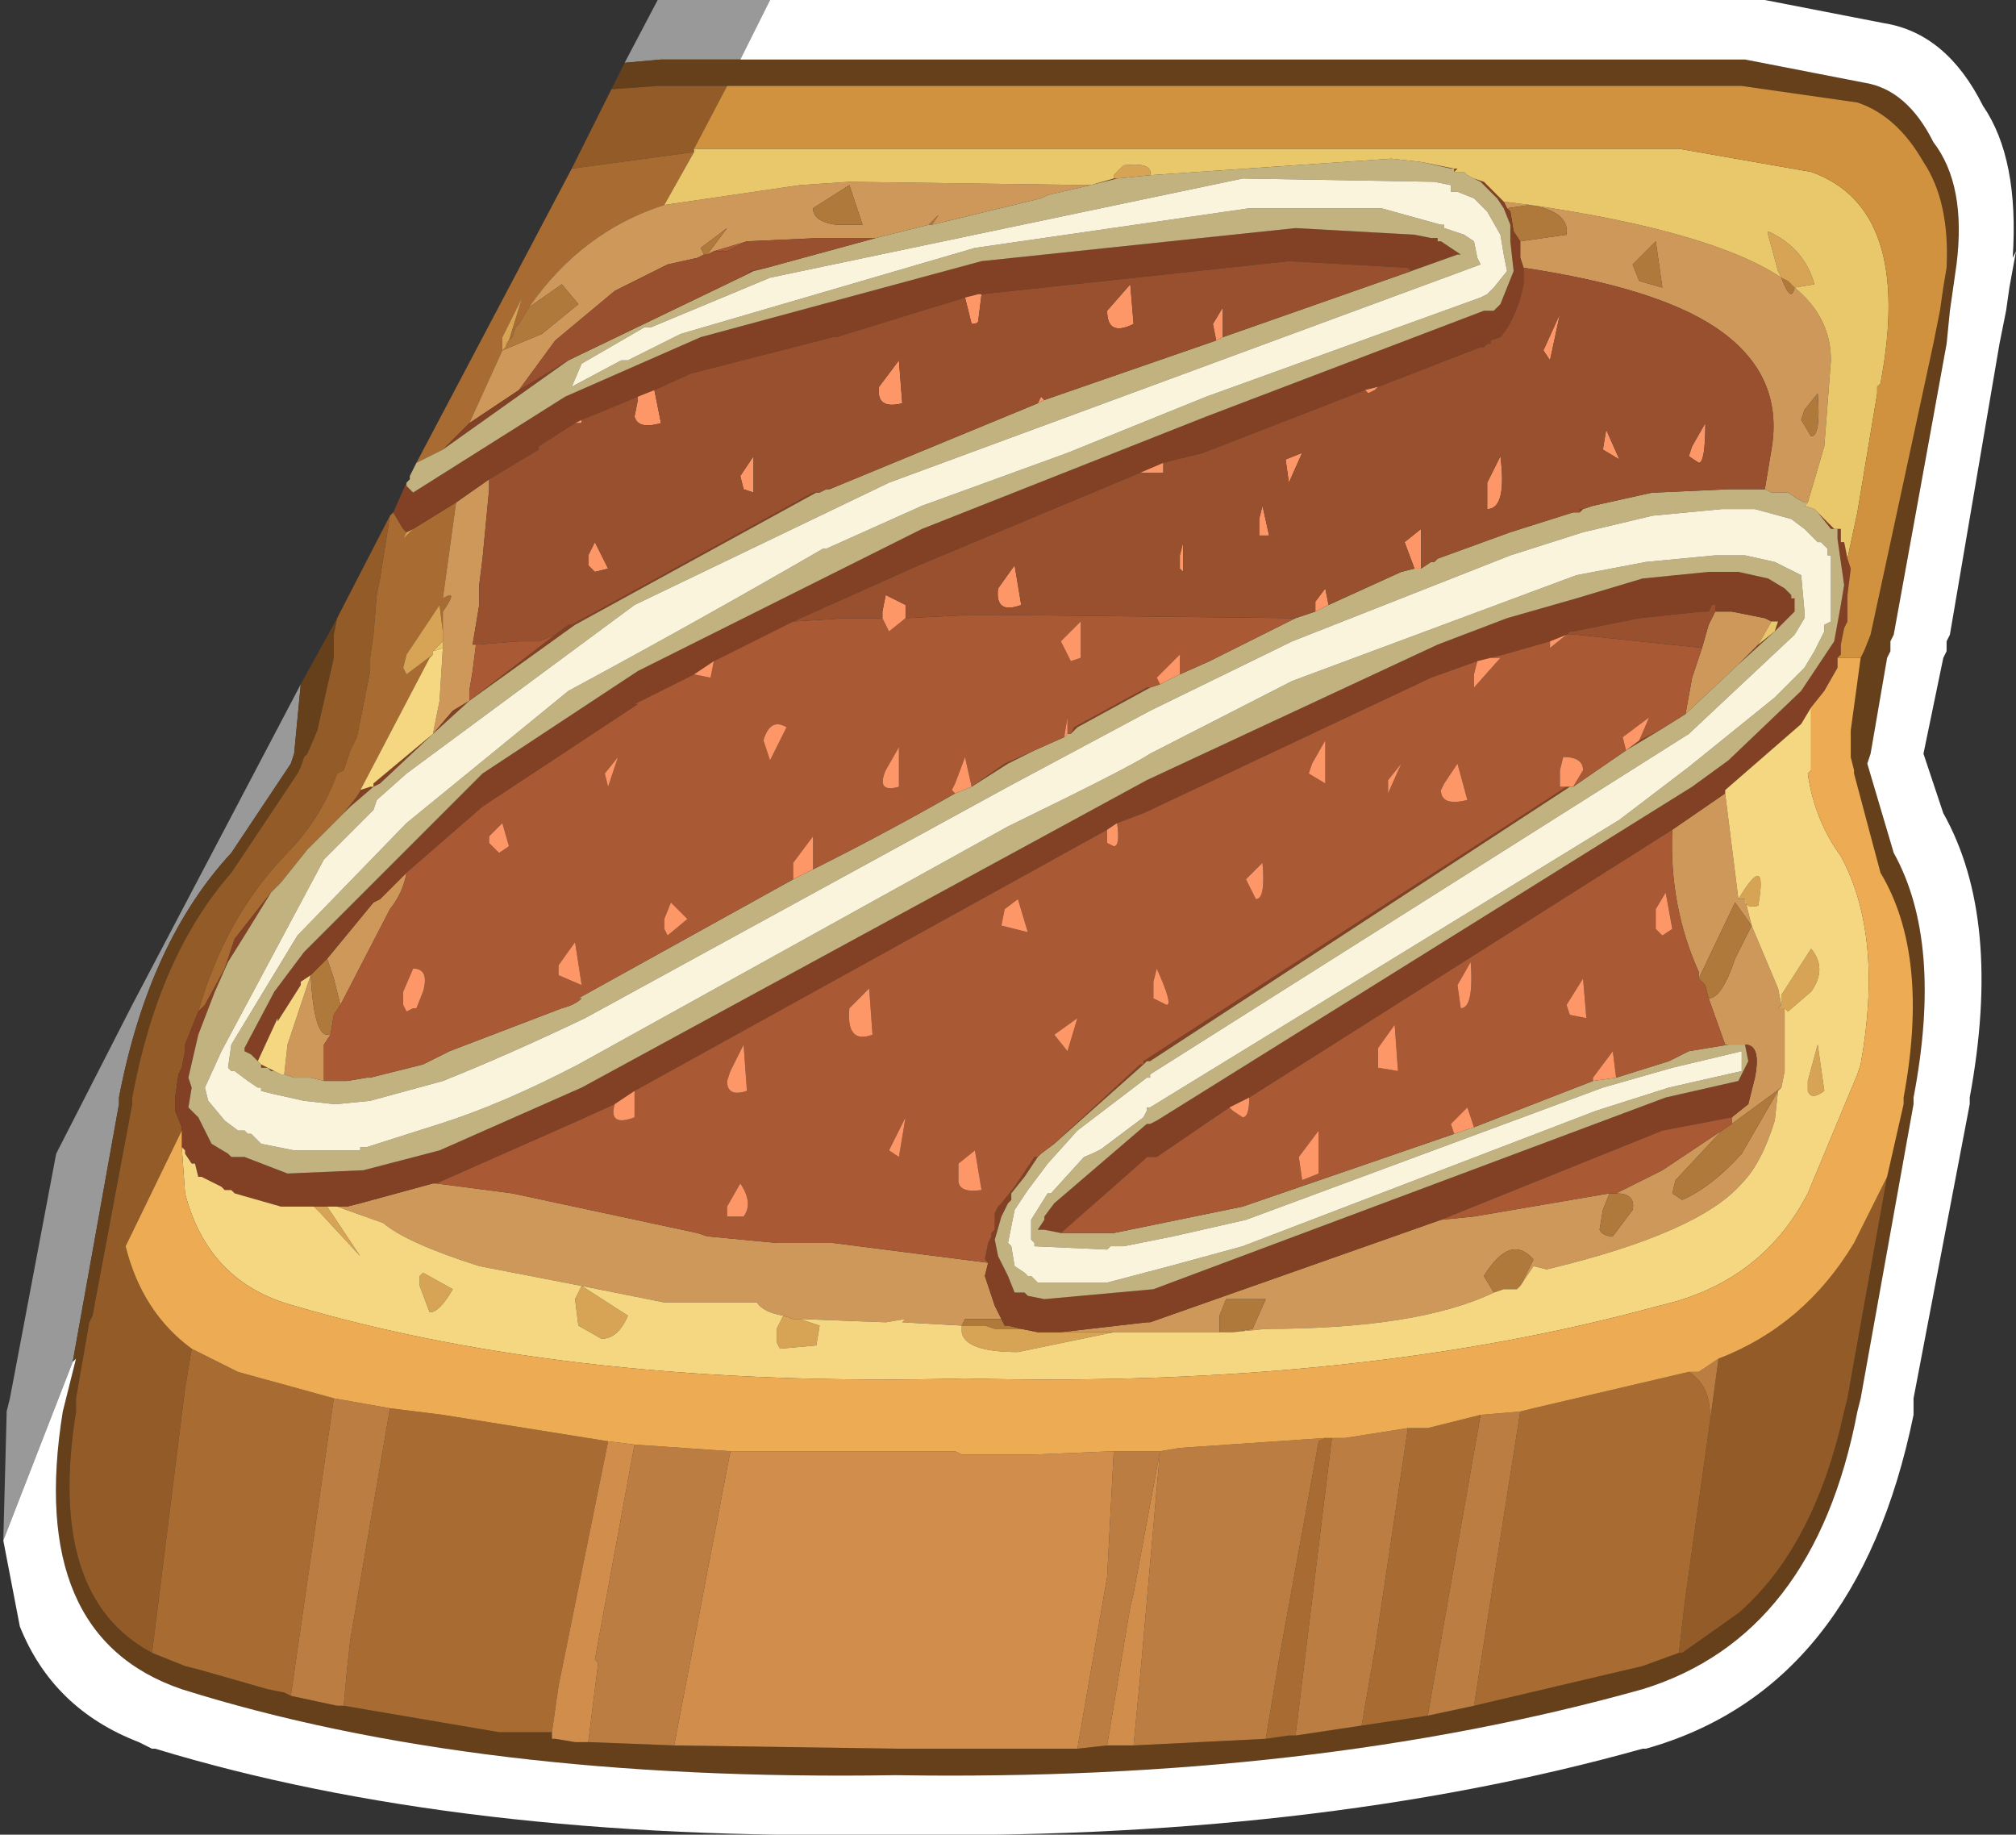 <?xml version="1.0" encoding="UTF-8" standalone="no"?>
<svg xmlns:ffdec="https://www.free-decompiler.com/flash" xmlns:xlink="http://www.w3.org/1999/xlink" ffdec:objectType="shape" height="27.75px" width="30.5px" xmlns="http://www.w3.org/2000/svg">
  <rect width="100%" height="100%" fill="#333333" stroke="none"/>
  <g transform="matrix(1.0, 0.0, 0.0, 1.0, 26.85, 114.0)">
    <path d="M-25.75 -93.4 L-26.8 -90.7 -26.75 -92.6 -26.75 -92.65 -26.7 -92.85 -26.0 -96.55 -24.85 -98.8 -22.3 -103.65 -22.4 -102.6 -22.45 -102.45 -23.35 -101.1 Q-24.6 -99.75 -25.05 -97.4 L-25.05 -97.3 -25.75 -93.4 M-15.2 -114.0 L-15.65 -113.1 -16.7 -113.1 -16.85 -113.1 -17.4 -113.05 -16.9 -114.0 -16.75 -114.0 -16.7 -114.0 -16.5 -114.0 -15.2 -114.0" fill="#999999" fill-rule="evenodd" stroke="none"/>
    <path d="M-15.65 -113.1 L-0.45 -113.1 1.35 -112.75 Q2.0 -112.65 2.4 -111.85 2.9 -111.2 2.75 -110.0 L2.7 -109.65 2.65 -109.3 2.6 -108.8 1.8 -104.4 1.75 -104.3 1.75 -104.15 1.7 -104.05 1.45 -102.6 1.4 -102.45 1.8 -101.1 Q2.55 -99.75 2.1 -97.4 L2.1 -97.3 1.3 -92.85 1.25 -92.65 Q0.6 -89.25 -2.0 -88.45 -7.0 -87.05 -13.3 -87.15 -19.65 -87.05 -24.1 -88.45 -26.45 -89.25 -25.9 -92.65 L-25.85 -92.85 -25.7 -93.45 -25.75 -93.4 -25.05 -97.3 -25.05 -97.4 Q-24.6 -99.75 -23.35 -101.1 L-22.45 -102.45 -22.4 -102.6 -22.3 -103.65 -21.75 -104.65 -21.8 -104.4 -21.8 -104.15 -21.8 -104.05 -22.05 -102.95 -22.2 -102.6 -22.25 -102.55 -22.3 -102.4 -22.35 -102.3 -23.35 -100.8 Q-24.45 -99.55 -24.85 -97.4 L-24.85 -97.3 -25.45 -94.1 -25.5 -94.0 -25.7 -92.85 -25.7 -92.65 Q-26.15 -89.85 -24.55 -89.0 L-24.05 -88.8 -23.85 -88.75 -22.8 -88.45 -22.55 -88.4 -22.45 -88.35 -21.75 -88.2 -21.65 -88.2 -19.3 -87.8 -18.5 -87.8 -18.5 -87.7 -18.45 -87.7 -18.15 -87.65 -17.95 -87.65 -16.65 -87.6 -13.25 -87.55 -10.55 -87.55 -10.1 -87.6 -9.7 -87.6 -7.7 -87.7 -7.35 -87.75 -7.25 -87.75 -6.25 -87.9 -5.25 -88.05 -4.55 -88.2 -2.0 -88.8 -1.45 -89.0 -1.4 -89.0 -0.55 -89.6 Q0.6 -90.6 1.05 -92.65 L1.1 -92.85 1.7 -96.2 1.95 -97.3 1.95 -97.4 Q2.35 -99.55 1.6 -100.8 L1.2 -102.3 1.2 -102.35 1.15 -102.55 1.15 -102.95 1.3 -104.05 1.35 -104.15 1.45 -104.4 2.4 -108.8 2.5 -109.3 2.55 -109.65 2.6 -109.95 Q2.65 -110.95 2.25 -111.55 1.85 -112.25 1.25 -112.45 L-0.5 -112.7 -15.85 -112.7 -16.75 -112.7 -16.9 -112.7 -17.6 -112.65 -17.4 -113.05 -16.85 -113.1 -16.7 -113.1 -15.65 -113.1" fill="#65401a" fill-rule="evenodd" stroke="none"/>
    <path d="M-17.6 -112.65 L-16.9 -112.7 -16.75 -112.7 -15.85 -112.7 -16.35 -111.75 -16.35 -111.7 -18.2 -111.45 -17.6 -112.65 M1.7 -96.2 L1.1 -92.85 1.05 -92.65 Q0.6 -90.6 -0.55 -89.6 L-1.4 -89.0 -1.45 -89.0 -1.35 -89.85 -1.0 -92.35 -0.85 -93.45 Q0.45 -93.95 1.2 -95.2 L1.7 -96.2 M-24.55 -89.0 Q-26.15 -89.85 -25.7 -92.65 L-25.7 -92.85 -25.5 -94.0 -25.45 -94.1 -24.85 -97.3 -24.85 -97.4 Q-24.45 -99.55 -23.35 -100.8 L-22.35 -102.3 -22.3 -102.4 -22.25 -102.55 -22.2 -102.6 -22.05 -102.95 -21.8 -104.05 -21.8 -104.15 -21.8 -104.4 -21.75 -104.65 -20.95 -106.2 -21.1 -105.25 -21.15 -105.0 -21.2 -104.4 -21.25 -104.05 -21.25 -103.85 -21.45 -102.85 -21.55 -102.65 -21.65 -102.35 -21.75 -102.3 Q-22.0 -101.6 -22.55 -101.05 -23.45 -100.1 -23.85 -98.7 L-24.05 -98.2 -24.05 -98.1 -24.1 -97.85 -24.15 -97.75 -24.2 -97.4 -24.2 -97.2 -24.1 -96.95 -24.1 -96.9 -24.95 -95.15 Q-24.7 -94.15 -23.95 -93.6 L-24.05 -93.0 -24.55 -89.0" fill="#935b27" fill-rule="evenodd" stroke="none"/>
    <path d="M-1.45 -89.0 L-2.0 -88.8 -4.55 -88.2 -3.85 -92.65 -3.65 -92.7 -1.3 -93.25 Q-0.9 -93.0 -1.0 -92.35 L-1.35 -89.85 -1.45 -89.0 M-5.25 -88.05 L-6.25 -87.9 -6.05 -89.05 -5.55 -92.4 -5.25 -92.4 -4.45 -92.6 -5.25 -88.05 M-7.25 -87.75 L-7.35 -87.75 -7.7 -87.7 -7.5 -88.9 -6.9 -92.2 -6.8 -92.25 -6.7 -92.25 -7.25 -87.75 M-18.5 -87.8 L-19.3 -87.8 -21.65 -88.2 -21.6 -88.75 -21.55 -89.2 -20.95 -92.7 -20.15 -92.6 -17.65 -92.2 -18.4 -88.5 -18.5 -87.8 M-22.45 -88.35 L-22.55 -88.4 -22.8 -88.45 -23.85 -88.75 -24.05 -88.8 -24.55 -89.0 -24.05 -93.0 -23.95 -93.6 -23.25 -93.25 -21.8 -92.85 -22.45 -88.35 M-16.35 -111.7 L-16.8 -110.9 Q-18.05 -110.5 -18.85 -109.35 L-19.0 -109.1 -19.05 -109.05 -19.1 -108.9 -19.15 -108.85 -18.95 -109.5 -19.25 -108.9 -19.25 -108.7 -19.75 -107.6 -20.15 -107.2 -20.55 -107.0 -18.2 -111.45 -16.35 -111.7 M-22.75 -100.5 L-23.3 -99.8 -23.45 -99.35 -23.75 -98.8 -23.85 -98.7 Q-23.45 -100.1 -22.55 -101.05 -22.0 -101.6 -21.75 -102.3 L-21.65 -102.35 -21.55 -102.65 -21.45 -102.85 -21.25 -103.85 -21.25 -104.05 -21.2 -104.4 -21.15 -105.0 -21.1 -105.25 -20.95 -106.2 -20.9 -106.25 -20.75 -106.0 -20.7 -105.95 -20.75 -105.85 -20.6 -106.0 -19.95 -106.4 -20.15 -104.95 Q-19.9 -105.1 -20.15 -104.75 L-20.15 -104.45 -20.2 -104.85 -20.7 -104.1 -20.75 -103.9 -20.7 -103.8 -20.3 -104.1 -20.35 -104.05 -21.45 -101.95 -21.65 -101.7 -22.2 -101.15 -22.6 -100.65 -22.75 -100.5" fill="#a86c32" fill-rule="evenodd" stroke="none"/>
    <path d="M0.3 -109.65 Q0.85 -109.2 0.85 -108.55 L0.75 -107.25 0.5 -106.4 0.45 -106.4 0.35 -106.45 0.2 -106.55 -0.05 -106.55 -0.15 -106.6 -0.05 -107.2 Q0.15 -108.35 -0.9 -109.05 -1.8 -109.65 -3.8 -109.95 L-3.85 -110.1 -3.85 -110.35 -3.15 -110.45 Q-3.1 -110.8 -3.7 -110.9 -0.95 -110.5 0.1 -109.8 0.25 -109.4 0.3 -109.65 M-16.8 -110.9 L-14.75 -111.2 -14.0 -111.25 -10.35 -111.2 -11.0 -111.05 -11.1 -111.0 -12.75 -110.6 -12.65 -110.75 -12.8 -110.6 -13.6 -110.4 -14.2 -110.4 -14.35 -110.4 -14.45 -110.4 -15.55 -110.35 -16.05 -110.2 -16.15 -110.15 -15.85 -110.55 -16.25 -110.25 -16.2 -110.15 -16.3 -110.1 -16.75 -110.0 -17.45 -109.65 -17.55 -109.6 -18.45 -108.85 -19.0 -108.1 -19.75 -107.6 -19.25 -108.7 -18.65 -108.95 -18.1 -109.4 -18.35 -109.7 -18.85 -109.35 Q-18.05 -110.5 -16.8 -110.9 M-4.1 -110.95 L-3.7 -110.9 -4.05 -110.85 -4.1 -110.95 M0.45 -107.8 L0.4 -107.65 0.55 -107.4 Q0.7 -107.4 0.65 -108.05 L0.45 -107.8 M-1.55 -101.45 L-0.75 -102.0 -0.55 -100.4 -0.45 -100.4 -0.35 -100.0 0.05 -99.05 0.1 -98.8 0.05 -98.75 0.15 -98.75 0.15 -97.8 0.1 -97.55 -0.65 -97.0 -0.65 -97.1 -0.4 -97.3 -0.3 -97.7 Q-0.2 -98.2 -0.45 -98.2 L-0.5 -98.2 -0.7 -98.2 -0.75 -98.2 -1.0 -98.9 Q-0.8 -98.9 -0.6 -99.5 L-0.35 -100.0 -0.6 -100.35 -1.15 -99.2 -1.15 -99.3 Q-1.6 -100.3 -1.55 -101.45 M-21.75 -95.75 L-21.6 -95.75 -21.4 -95.8 -20.3 -96.1 -20.25 -96.1 -19.1 -95.95 -16.3 -95.35 -16.15 -95.3 -15.1 -95.2 -14.25 -95.2 -11.9 -94.9 -11.95 -94.7 -11.8 -94.25 -11.7 -94.05 -11.95 -94.05 -12.25 -94.05 -12.3 -93.95 -13.2 -94.0 -13.15 -94.05 -13.45 -94.0 -14.75 -94.05 -14.85 -94.05 -15.0 -94.1 Q-15.3 -94.15 -15.4 -94.3 L-16.8 -94.3 -18.05 -94.55 -19.6 -94.85 Q-20.7 -95.2 -21.05 -95.5 L-21.75 -95.75 M-0.9 -104.75 L-0.65 -104.75 -0.15 -104.65 -0.05 -104.6 -0.25 -104.25 -0.55 -103.95 -1.35 -103.2 -1.25 -103.75 -1.1 -104.2 -1.0 -104.55 -0.9 -104.75 M0.05 -97.5 L0.0 -97.05 Q-0.2 -96.4 -0.5 -96.1 -1.15 -95.35 -3.45 -94.8 L-3.65 -94.85 -3.85 -94.55 -3.65 -94.95 Q-4.0 -95.35 -4.4 -94.7 L-4.25 -94.45 Q-5.4 -93.9 -7.7 -93.9 L-8.2 -93.85 -7.9 -93.9 -7.7 -94.35 -8.3 -94.35 -8.4 -94.1 -8.4 -93.85 -10.0 -93.85 -10.45 -93.85 -10.8 -93.85 -9.5 -94.0 -9.45 -94.0 -5.05 -95.55 -4.55 -95.6 -2.5 -95.95 -2.6 -95.7 -2.65 -95.4 Q-2.6 -95.3 -2.45 -95.3 L-2.15 -95.7 Q-2.1 -95.95 -2.4 -95.95 L-1.7 -96.3 -0.8 -96.9 -1.5 -96.15 -1.55 -95.95 -1.4 -95.85 Q-0.95 -96.05 -0.5 -96.55 L0.05 -97.5 M-19.95 -106.4 L-19.45 -106.75 -19.45 -106.6 -19.55 -105.55 -19.6 -105.15 -19.6 -104.85 -19.7 -104.25 -19.65 -104.25 -19.7 -103.85 -19.75 -103.55 -19.75 -103.4 -20.0 -103.25 -20.3 -102.9 -20.2 -103.4 -20.15 -104.2 -20.15 -104.3 -20.15 -104.45 -20.15 -104.75 Q-19.9 -105.1 -20.15 -104.95 L-19.95 -106.4 M-21.7 -98.8 L-21.8 -99.2 -21.9 -99.5 -21.2 -100.35 -21.1 -100.4 -20.7 -100.8 Q-20.75 -100.5 -20.95 -100.25 L-21.7 -98.8 M-22.15 -99.25 Q-22.1 -98.35 -21.9 -98.35 L-21.85 -98.35 -21.95 -98.2 -21.95 -97.65 -22.15 -97.7 -22.35 -97.7 -22.4 -97.7 -22.55 -97.75 -22.5 -98.2 -22.15 -99.25 M-14.55 -110.85 Q-14.55 -110.65 -14.2 -110.6 L-13.8 -110.6 -14.0 -111.2 -14.55 -110.85 M-19.15 -108.85 L-19.2 -108.75 -19.2 -108.8 -19.15 -108.85 M-2.15 -110.0 L-2.05 -109.75 -1.7 -109.65 -1.8 -110.35 -2.15 -110.0" fill="#cf985b" fill-rule="evenodd" stroke="none"/>
    <path d="M0.1 -109.8 L0.2 -109.75 0.3 -109.65 Q0.25 -109.4 0.1 -109.8 M0.45 -107.8 L0.65 -108.05 Q0.7 -107.4 0.55 -107.4 L0.4 -107.65 0.45 -107.8 M0.1 -97.55 L0.05 -97.5 -0.5 -96.55 Q-0.95 -96.05 -1.4 -95.85 L-1.55 -95.95 -1.5 -96.15 -0.8 -96.9 -0.65 -97.0 0.1 -97.55 M-3.85 -94.55 L-3.9 -94.5 -4.1 -94.5 -4.25 -94.45 -4.4 -94.7 Q-4.0 -95.35 -3.65 -94.95 L-3.85 -94.55 M-8.2 -93.85 L-8.4 -93.85 -8.4 -94.1 -8.3 -94.35 -7.7 -94.35 -7.9 -93.9 -8.2 -93.85 M-0.35 -100.0 L-0.6 -99.5 Q-0.8 -98.9 -1.0 -98.9 L-1.05 -99.1 -1.15 -99.2 -0.6 -100.35 -0.35 -100.0 M-21.9 -99.5 L-21.8 -99.2 -21.7 -98.8 -21.8 -98.65 -21.85 -98.35 -21.9 -98.35 Q-22.1 -98.35 -22.15 -99.25 L-21.9 -99.5 M-12.8 -110.6 L-12.65 -110.75 -12.75 -110.6 -12.8 -110.6 M-14.55 -110.85 L-14.0 -111.2 -13.8 -110.6 -14.2 -110.6 Q-14.55 -110.65 -14.55 -110.85 M-16.2 -110.15 L-16.25 -110.25 -15.85 -110.55 -16.15 -110.15 -16.2 -110.15 M-19.15 -108.85 L-19.1 -108.9 -19.05 -109.05 -19.0 -109.1 -18.85 -109.35 -18.35 -109.7 -18.1 -109.4 -18.65 -108.95 -19.25 -108.7 -19.2 -108.75 -19.15 -108.85 M-3.85 -110.35 L-3.95 -110.5 -4.0 -110.8 -4.05 -110.85 -3.7 -110.9 Q-3.1 -110.8 -3.15 -110.45 L-3.85 -110.35 M-2.15 -110.0 L-1.8 -110.35 -1.7 -109.65 -2.05 -109.75 -2.15 -110.0 M-2.4 -95.95 Q-2.1 -95.95 -2.15 -95.7 L-2.45 -95.3 Q-2.6 -95.3 -2.65 -95.4 L-2.6 -95.7 -2.5 -95.95 -2.4 -95.95 M-11.4 -93.9 L-11.5 -93.9 -11.6 -93.9 -11.8 -93.9 -11.95 -93.95 -12.2 -93.95 -12.3 -93.95 -12.25 -94.05 -11.95 -94.05 -11.7 -94.05 -11.65 -93.95 -11.6 -93.95 -11.4 -93.9" fill="#af793c" fill-rule="evenodd" stroke="none"/>
    <path d="M0.1 -109.8 L0.05 -109.9 -0.1 -110.45 -0.1 -110.5 Q0.45 -110.25 0.6 -109.7 L0.3 -109.65 0.2 -109.75 0.1 -109.8 M-10.0 -111.3 L-10.0 -111.35 -9.85 -111.5 Q-9.4 -111.55 -9.45 -111.35 L-9.95 -111.3 -10.0 -111.3 M-22.1 -95.75 L-21.9 -95.75 -21.4 -95.0 -22.0 -95.65 -22.1 -95.75 M0.1 -98.8 L0.1 -98.95 0.55 -99.65 Q0.8 -99.35 0.55 -99.0 L0.2 -98.7 0.15 -98.75 0.05 -98.75 0.1 -98.8 M-10.0 -93.85 L-11.45 -93.55 Q-12.25 -93.55 -12.3 -93.85 L-12.3 -93.95 -12.2 -93.95 -11.95 -93.95 -11.8 -93.9 -11.6 -93.9 -11.5 -93.9 -11.4 -93.9 -11.15 -93.85 -10.8 -93.85 -10.45 -93.85 -10.0 -93.85 M-14.75 -94.05 L-14.45 -93.95 -14.5 -93.65 -15.05 -93.6 -15.1 -93.7 -15.1 -93.9 -15.0 -94.1 -14.85 -94.05 -14.75 -94.05 M-18.05 -94.55 L-17.35 -94.1 Q-17.5 -93.75 -17.75 -93.75 L-18.1 -93.95 -18.15 -94.35 -18.05 -94.55 M0.5 -97.65 L0.65 -98.2 0.75 -97.5 Q0.55 -97.35 0.5 -97.5 L0.5 -97.65 M-20.7 -105.95 L-20.6 -106.0 -20.75 -105.85 -20.7 -105.95 M-20.3 -104.1 L-20.7 -103.8 -20.75 -103.9 -20.7 -104.1 -20.2 -104.85 -20.15 -104.45 -20.15 -104.3 -20.3 -104.15 -20.3 -104.1 M-19.15 -108.85 L-19.2 -108.8 -19.2 -108.75 -19.25 -108.7 -19.25 -108.9 -18.95 -109.5 -19.15 -108.85 M-0.45 -100.4 L-0.55 -100.4 Q-0.1 -101.15 -0.25 -100.3 -0.45 -100.25 -0.45 -100.4 M-20.5 -94.7 L-20.45 -94.75 -20.0 -94.5 Q-20.2 -94.15 -20.35 -94.15 L-20.5 -94.55 -20.5 -94.7" fill="#d6a454" fill-rule="evenodd" stroke="none"/>
    <path d="M0.65 -106.25 L0.9 -106.0 0.85 -106.0 0.65 -106.25 M0.95 -106.0 L1.0 -106.0 1.0 -105.8 1.05 -105.8 1.1 -105.55 1.15 -105.4 1.1 -105.0 1.1 -104.95 1.1 -104.6 1.05 -104.5 1.0 -104.25 1.0 -104.1 0.95 -104.05 0.95 -103.9 0.75 -103.55 0.55 -103.3 0.4 -103.05 -0.75 -102.05 -0.75 -102.0 -1.55 -101.45 -7.95 -97.4 -8.25 -97.25 -9.35 -96.5 -9.4 -96.5 -9.5 -96.5 -9.55 -96.45 -10.8 -95.35 -11.05 -95.4 -11.15 -95.4 -11.05 -95.55 -11.05 -95.6 -10.9 -95.8 -9.5 -97.0 -9.45 -97.0 -9.35 -97.05 -1.25 -102.1 -0.7 -102.5 0.4 -103.55 0.7 -104.0 0.9 -104.3 1.0 -104.85 1.05 -105.15 1.0 -105.5 0.95 -105.85 0.95 -106.0 M-10.35 -111.2 L-10.0 -111.3 -9.95 -111.3 -10.35 -111.2 M-5.35 -111.55 L-4.85 -111.45 -4.8 -111.45 -4.85 -111.4 -4.85 -111.45 -4.9 -111.45 -5.35 -111.55 M-4.55 -111.3 L-4.4 -111.25 -4.15 -111.0 -4.1 -110.95 -4.05 -110.85 -4.0 -110.8 -3.95 -110.5 -3.85 -110.35 -3.85 -110.1 -3.8 -109.95 -3.8 -109.7 Q-3.9 -109.2 -4.15 -108.9 L-4.3 -108.85 -4.3 -108.8 -4.35 -108.8 -4.4 -108.75 -4.45 -108.75 -6.0 -108.15 -6.2 -108.1 -8.65 -107.15 -9.25 -107.0 -9.6 -106.85 -12.95 -105.45 -14.85 -104.6 -16.05 -104.0 -16.35 -103.8 -17.25 -103.35 -17.2 -103.35 -19.55 -101.8 -20.7 -100.8 -21.1 -100.4 -21.2 -100.35 -21.9 -99.5 -22.15 -99.25 -22.3 -99.15 -22.3 -99.1 -22.65 -98.55 -22.65 -98.6 -22.95 -97.95 -23.05 -98.05 -23.15 -98.1 -23.15 -98.15 -22.7 -99.0 -22.25 -99.6 -19.55 -102.3 -17.2 -103.85 -12.9 -106.0 -8.6 -107.7 -4.4 -109.3 -4.25 -109.3 -4.15 -109.4 -3.95 -109.9 -4.0 -110.35 -4.0 -110.6 -4.1 -110.85 -4.2 -111.0 -4.45 -111.25 -4.55 -111.3 M-22.75 -100.5 L-23.15 -99.85 -23.4 -99.45 -23.6 -99.0 -23.85 -98.35 -24.0 -97.7 -23.95 -97.55 -24.0 -97.25 -23.95 -97.2 -23.85 -97.1 -23.65 -96.7 -23.4 -96.55 -23.35 -96.5 -23.15 -96.5 -22.5 -96.25 -21.35 -96.3 -20.2 -96.6 -18.05 -97.55 -9.5 -102.2 -5.1 -104.25 -4.05 -104.65 -3.0 -104.95 -2.0 -105.25 -1.0 -105.35 -0.55 -105.35 -0.1 -105.25 0.15 -105.1 0.25 -105.0 0.25 -104.95 0.3 -104.95 0.3 -104.75 0.0 -104.45 0.05 -104.6 -0.05 -104.6 -0.15 -104.65 -0.65 -104.75 -0.9 -104.75 -0.9 -104.85 -0.95 -104.85 -1.0 -104.75 -1.1 -104.75 -2.05 -104.65 -3.05 -104.45 -3.1 -104.45 -3.15 -104.4 -3.4 -104.3 -4.1 -104.1 -4.3 -104.05 -4.5 -104.0 -5.2 -103.75 -9.55 -101.7 -9.95 -101.55 -10.1 -101.45 -17.25 -97.5 -17.55 -97.3 -18.1 -97.05 -20.25 -96.1 -20.3 -96.1 -21.4 -95.8 -21.6 -95.75 -21.75 -95.75 -21.9 -95.75 -22.1 -95.75 -22.6 -95.75 -23.3 -95.95 -23.35 -96.0 -23.45 -96.0 -23.5 -96.05 -23.8 -96.2 -23.85 -96.2 -23.9 -96.4 -23.95 -96.4 -24.05 -96.55 -24.05 -96.6 -24.1 -96.65 -24.1 -96.85 -24.1 -96.9 -24.1 -96.95 -24.2 -97.2 -24.2 -97.4 -24.15 -97.75 -24.1 -97.85 -24.05 -98.1 -24.05 -98.2 -23.85 -98.7 -23.75 -98.8 -23.45 -99.35 -23.3 -99.8 -22.75 -100.5 M0.0 -104.45 L-0.55 -103.95 -0.25 -104.25 0.0 -104.45 M-1.75 -102.95 L-2.25 -102.65 -2.05 -102.8 -1.75 -102.95 M-3.1 -102.1 L-9.45 -97.95 -9.5 -97.95 -9.55 -97.9 -10.9 -96.7 -9.6 -97.9 -9.55 -97.9 -9.55 -97.95 -3.15 -102.1 -3.1 -102.1 M-11.15 -96.5 L-11.35 -96.2 -11.55 -95.95 -11.55 -95.85 -11.6 -95.8 -11.7 -95.6 -11.8 -95.25 -11.75 -95.0 -11.6 -94.7 -11.5 -94.45 -11.35 -94.45 -11.3 -94.4 -11.05 -94.35 -9.4 -94.5 -1.65 -97.4 -0.55 -97.65 -0.5 -97.75 -0.4 -97.95 -0.45 -98.2 Q-0.2 -98.2 -0.3 -97.7 L-0.4 -97.3 -0.65 -97.1 -1.7 -96.9 -5.05 -95.55 -9.45 -94.0 -9.5 -94.0 -10.8 -93.85 -11.15 -93.85 -11.4 -93.9 -11.6 -93.95 -11.65 -93.95 -11.7 -94.05 -11.8 -94.25 -11.95 -94.7 -11.9 -94.9 -11.95 -94.95 -11.9 -95.2 -11.85 -95.3 -11.85 -95.35 -11.8 -95.4 -11.8 -95.65 -11.75 -95.75 -11.7 -95.8 -11.5 -96.05 -11.2 -96.5 -11.15 -96.5 M-20.7 -106.7 L-20.7 -106.65 -20.6 -106.55 -18.3 -108.0 -16.25 -108.9 -12.0 -110.05 -7.25 -110.55 -5.45 -110.45 -5.2 -110.4 -5.1 -110.4 -5.1 -110.35 -5.05 -110.35 -4.75 -110.15 -4.8 -110.15 -5.5 -109.9 -5.55 -109.95 -7.35 -110.05 -12.0 -109.55 -12.05 -109.55 -12.25 -109.5 -14.2 -108.9 -14.25 -108.9 -16.4 -108.35 -16.95 -108.1 -17.2 -108.0 -18.05 -107.65 -18.15 -107.6 -18.7 -107.25 -18.7 -107.2 -19.45 -106.75 -19.95 -106.4 -20.6 -106.0 -20.7 -105.95 -20.75 -106.0 -20.9 -106.25 -20.7 -106.7 M-14.5 -106.55 L-18.15 -104.55 -19.75 -103.4 -20.3 -102.9 -21.1 -102.15 -21.2 -102.1 -21.55 -101.8 -21.65 -101.7 -22.1 -101.25 -22.2 -101.15 -21.65 -101.7 -21.45 -101.95 -21.4 -102.05 -21.25 -102.1 -21.2 -102.1 -21.2 -102.15 -20.3 -102.9 -20.0 -103.25 -19.75 -103.4 -18.45 -104.4 -18.25 -104.55 -18.2 -104.55 -14.55 -106.55 -14.5 -106.55 M-22.9 -97.9 L-22.8 -97.85 -22.7 -97.8 -22.75 -97.8 -22.8 -97.85 -22.9 -97.85 -22.9 -97.9 M-15.25 -109.95 L-15.45 -109.9 -15.55 -109.85 -15.5 -109.9 -15.25 -109.95 M-18.25 -108.55 L-20.15 -107.2 -19.75 -107.6 -19.0 -108.1 -18.25 -108.55 M-11.2 -102.65 L-11.6 -102.45 -12.15 -102.1 -11.65 -102.45 -11.2 -102.65 M-10.65 -102.9 L-10.6 -103.0 -9.5 -103.6 -9.45 -103.6 -10.55 -103.0 -10.65 -102.9 M-2.95 -106.25 L-2.95 -106.3 -2.9 -106.3 -2.95 -106.25" fill="#824124" fill-rule="evenodd" stroke="none"/>
    <path d="M0.5 -106.4 L0.45 -106.35 0.6 -106.3 0.65 -106.25 0.85 -106.0 0.9 -106.0 0.95 -106.0 0.95 -105.85 1.0 -105.5 1.05 -105.15 1.0 -104.85 0.9 -104.3 0.7 -104.0 0.4 -103.55 -0.7 -102.5 -1.25 -102.1 -9.35 -97.05 -9.45 -97.0 -9.5 -97.0 -10.9 -95.8 -11.05 -95.6 -11.05 -95.55 -11.15 -95.4 -11.05 -95.4 -10.8 -95.35 -10.0 -95.35 -8.05 -95.75 -4.85 -96.85 -4.55 -96.95 -2.75 -97.65 -2.4 -97.7 -1.6 -97.95 -1.3 -98.1 -0.7 -98.2 -0.5 -98.2 -0.45 -98.2 -0.4 -97.95 -0.5 -97.75 -0.55 -97.65 -1.65 -97.4 -9.4 -94.5 -11.05 -94.35 -11.3 -94.4 -11.35 -94.45 -11.5 -94.45 -11.6 -94.7 -11.75 -95.0 -11.8 -95.25 -11.7 -95.6 -11.6 -95.8 -11.55 -95.85 -11.55 -95.95 -11.35 -96.2 -11.15 -96.5 -11.1 -96.55 -10.9 -96.7 -9.55 -97.9 -9.5 -97.95 -9.45 -97.95 -3.1 -102.1 -3.05 -102.1 -2.25 -102.65 -1.75 -102.95 -1.35 -103.2 -0.55 -103.95 0.0 -104.45 0.3 -104.75 0.3 -104.95 0.25 -104.95 0.25 -105.0 0.15 -105.1 -0.1 -105.25 -0.55 -105.35 -1.0 -105.35 -2.0 -105.25 -3.0 -104.95 -4.05 -104.65 -5.1 -104.25 -9.5 -102.2 -18.05 -97.55 -20.2 -96.6 -21.35 -96.3 -22.5 -96.25 -23.15 -96.5 -23.35 -96.5 -23.4 -96.55 -23.65 -96.7 -23.85 -97.1 -23.95 -97.2 -24.0 -97.25 -23.95 -97.55 -24.0 -97.7 -23.85 -98.35 -23.6 -99.0 -23.4 -99.45 -23.15 -99.85 -22.75 -100.5 -22.6 -100.65 -22.2 -101.15 -22.1 -101.25 -21.65 -101.7 -21.55 -101.8 -21.2 -102.1 -21.1 -102.15 -20.3 -102.9 -19.75 -103.4 -18.15 -104.55 -14.5 -106.55 -14.45 -106.55 -14.35 -106.6 -14.3 -106.6 -11.15 -107.9 -11.05 -107.95 -8.45 -108.85 -8.35 -108.9 -5.5 -109.9 -4.8 -110.15 -4.75 -110.15 -5.05 -110.35 -5.1 -110.35 -5.1 -110.4 -5.2 -110.4 -5.45 -110.45 -7.25 -110.55 -12.0 -110.05 -16.25 -108.9 -18.3 -108.0 -20.6 -106.55 -20.7 -106.65 -20.7 -106.7 -20.65 -106.75 -20.65 -106.8 -20.55 -107.0 -20.15 -107.2 -18.25 -108.55 -15.55 -109.85 -15.45 -109.9 -15.25 -109.95 -13.6 -110.4 -12.8 -110.6 -12.75 -110.6 -11.1 -111.0 -11.0 -111.05 -10.35 -111.2 -9.95 -111.3 -9.45 -111.35 -5.8 -111.6 -5.35 -111.55 -4.9 -111.45 -4.85 -111.45 -4.85 -111.4 -4.7 -111.4 -4.65 -111.35 -4.55 -111.3 -4.45 -111.25 -4.2 -111.0 -4.1 -110.85 -4.0 -110.6 -4.0 -110.35 -3.95 -109.9 -4.15 -109.4 -4.25 -109.3 -4.4 -109.3 -8.6 -107.7 -12.9 -106.0 -17.2 -103.85 -19.55 -102.3 -22.25 -99.6 -22.7 -99.0 -23.15 -98.15 -23.15 -98.1 -23.05 -98.05 -22.95 -97.95 -22.9 -97.9 -22.9 -97.85 -22.8 -97.85 -22.75 -97.8 -22.7 -97.8 -22.6 -97.75 -22.55 -97.75 -22.4 -97.7 -22.35 -97.7 -22.15 -97.7 -21.95 -97.65 -21.6 -97.65 -21.3 -97.7 -21.25 -97.7 -20.65 -97.85 -20.45 -97.9 -20.15 -98.05 -20.05 -98.1 -18.35 -98.75 Q-18.15 -98.8 -18.05 -98.9 L-18.1 -98.9 -14.85 -100.7 -14.55 -100.85 Q-13.45 -101.4 -12.4 -102.0 L-12.15 -102.1 -11.6 -102.45 -11.2 -102.65 -10.75 -102.85 -10.7 -102.9 -10.65 -102.9 -10.55 -103.0 -9.45 -103.6 -9.3 -103.65 -9.1 -103.75 -9.0 -103.8 -8.55 -104.0 -7.35 -104.6 -7.25 -104.65 -6.95 -104.75 -6.75 -104.85 -5.65 -105.35 -5.45 -105.4 -5.35 -105.4 -5.2 -105.5 -5.15 -105.5 -5.1 -105.55 -4.0 -105.95 -3.05 -106.25 -2.95 -106.25 -2.9 -106.3 -2.75 -106.35 -1.85 -106.55 -1.8 -106.55 -0.7 -106.6 -0.15 -106.6 -0.05 -106.55 0.2 -106.55 0.35 -106.45 0.45 -106.4 0.5 -106.4 M-18.05 -108.5 L-18.2 -108.15 -17.45 -108.55 -17.35 -108.55 -16.55 -108.95 -12.1 -110.25 -7.95 -110.85 -5.95 -110.85 -5.05 -110.6 -5.0 -110.6 -5.0 -110.55 -4.7 -110.45 -4.55 -110.35 -4.5 -110.1 -4.45 -110.0 -13.4 -106.7 -17.25 -104.85 -20.7 -102.3 -21.15 -101.9 -21.2 -101.75 -21.95 -101.0 -23.5 -98.1 -23.75 -97.55 -23.7 -97.35 -23.45 -97.05 -23.25 -96.9 -23.15 -96.9 -23.1 -96.85 -23.05 -96.85 -22.9 -96.7 -22.4 -96.6 -21.4 -96.6 -21.4 -96.65 -21.3 -96.65 -20.2 -97.0 Q-19.25 -97.3 -18.1 -97.9 L-11.6 -101.5 Q-9.75 -102.4 -9.45 -102.6 L-7.3 -103.7 -3.0 -105.3 -1.95 -105.5 -0.9 -105.6 -0.45 -105.6 0.0 -105.5 0.2 -105.4 0.4 -105.3 0.45 -104.75 0.45 -104.65 0.3 -104.4 -1.3 -102.9 -9.45 -97.75 -9.45 -97.7 -9.5 -97.7 -10.55 -96.9 -11.0 -96.4 -11.3 -96.0 -11.5 -95.7 -11.6 -95.2 -11.55 -95.15 -11.5 -94.85 -11.35 -94.75 -11.3 -94.7 -11.25 -94.7 -11.15 -94.6 -10.1 -94.6 -9.15 -94.85 -8.05 -95.15 -2.7 -97.2 -1.6 -97.55 -0.5 -97.8 -0.5 -97.9 -0.5 -98.1 -1.55 -97.85 -2.6 -97.55 -8.0 -95.55 -9.1 -95.3 -9.85 -95.15 -10.05 -95.15 -10.1 -95.1 -11.2 -95.15 -11.2 -95.2 -11.25 -95.25 -11.25 -95.55 -11.0 -95.95 -10.95 -95.95 -10.45 -96.5 Q-10.2 -96.6 -10.15 -96.65 L-9.55 -97.1 -9.5 -97.2 -9.5 -97.25 -9.45 -97.25 -2.35 -101.6 -1.3 -102.4 0.0 -103.45 0.45 -103.9 0.6 -104.15 0.75 -104.45 0.75 -104.55 0.85 -104.6 0.85 -105.6 0.8 -105.6 0.8 -105.7 0.7 -105.8 0.65 -105.8 0.45 -106.0 0.25 -106.15 -0.3 -106.3 -0.8 -106.3 -1.85 -106.2 -2.9 -105.95 -4.0 -105.6 -7.3 -104.3 -9.45 -103.25 -11.6 -102.1 -18.0 -98.6 Q-19.15 -98.05 -20.15 -97.65 L-21.25 -97.35 -21.75 -97.3 -21.8 -97.3 -22.25 -97.35 -22.7 -97.45 -22.9 -97.5 -22.9 -97.55 -22.95 -97.55 -23.1 -97.65 -23.3 -97.8 -23.35 -97.8 -23.4 -97.85 -23.35 -98.2 -22.35 -99.85 -20.7 -101.55 -18.25 -103.55 Q-16.3 -104.6 -14.4 -105.7 L-14.35 -105.7 -12.9 -106.35 -10.7 -107.15 -8.6 -108.0 -4.45 -109.5 -4.35 -109.55 -4.25 -109.65 -4.05 -109.9 -4.1 -110.15 -4.15 -110.45 -4.35 -110.8 -4.55 -111.0 -4.8 -111.1 -4.9 -111.1 -4.9 -111.2 -5.15 -111.25 -8.05 -111.3 -15.2 -109.8 -17.0 -109.05 -17.1 -109.05 -18.05 -108.5" fill="#c2b280" fill-rule="evenodd" stroke="none"/>
    <path d="M0.3 -109.65 L0.6 -109.7 Q0.45 -110.25 -0.1 -110.5 L-0.1 -110.45 0.05 -109.9 0.1 -109.8 Q-0.95 -110.5 -3.7 -110.9 L-4.1 -110.95 -4.15 -111.0 -4.4 -111.25 -4.55 -111.3 -4.65 -111.35 -4.7 -111.4 -4.85 -111.4 -4.8 -111.45 -4.85 -111.45 -5.35 -111.55 -5.8 -111.6 -9.45 -111.35 Q-9.4 -111.55 -9.85 -111.5 L-10.0 -111.35 -10.0 -111.3 -10.35 -111.2 -14.0 -111.25 -14.75 -111.2 -16.8 -110.9 -16.35 -111.7 -16.35 -111.75 -16.25 -111.75 -1.45 -111.75 0.55 -111.4 Q2.1 -110.85 1.6 -108.2 L1.55 -108.15 1.55 -108.05 1.25 -106.25 1.1 -105.55 1.05 -105.8 1.0 -105.8 1.0 -106.0 0.95 -106.0 0.9 -106.0 0.65 -106.25 0.6 -106.3 0.45 -106.35 0.5 -106.4 0.75 -107.25 0.85 -108.55 Q0.85 -109.2 0.3 -109.65 M-0.05 -104.6 L0.05 -104.6 0.0 -104.45 -0.25 -104.25 -0.05 -104.6 M-20.3 -104.15 L-20.15 -104.3 -20.15 -104.2 -20.3 -104.15" fill="#e9c76b" fill-rule="evenodd" stroke="none"/>
    <path d="M-0.75 -102.0 L-0.75 -102.05 0.4 -103.05 0.55 -103.3 0.55 -102.85 0.55 -102.65 0.55 -102.35 0.5 -102.3 Q0.6 -101.6 1.0 -101.05 1.65 -99.85 1.3 -97.9 L1.25 -97.75 0.5 -95.95 Q-0.2 -94.6 -1.75 -94.25 -6.3 -93.0 -12.25 -93.15 -18.15 -93.0 -22.4 -94.25 -23.7 -94.6 -24.05 -95.95 L-24.1 -96.65 -24.05 -96.6 -24.05 -96.55 -23.95 -96.4 -23.9 -96.4 -23.85 -96.2 -23.8 -96.2 -23.5 -96.05 -23.45 -96.0 -23.35 -96.0 -23.3 -95.95 -22.6 -95.75 -22.1 -95.75 -22.0 -95.65 -21.4 -95.0 -21.9 -95.75 -21.75 -95.75 -21.05 -95.5 Q-20.7 -95.2 -19.6 -94.85 L-18.05 -94.55 -16.8 -94.3 -15.4 -94.3 Q-15.3 -94.15 -15.0 -94.1 L-15.1 -93.9 -15.1 -93.7 -15.05 -93.6 -14.5 -93.65 -14.45 -93.95 -14.75 -94.05 -13.45 -94.0 -13.15 -94.05 -13.2 -94.0 -12.3 -93.95 -12.3 -93.85 Q-12.25 -93.55 -11.45 -93.55 L-10.0 -93.85 -8.4 -93.85 -8.2 -93.85 -7.7 -93.9 Q-5.4 -93.9 -4.25 -94.45 L-4.1 -94.5 -3.9 -94.5 -3.85 -94.55 -3.65 -94.85 -3.45 -94.8 Q-1.15 -95.35 -0.5 -96.1 -0.2 -96.4 0.0 -97.05 L0.05 -97.5 0.1 -97.55 0.15 -97.8 0.15 -98.75 0.2 -98.7 0.55 -99.0 Q0.8 -99.35 0.55 -99.65 L0.1 -98.95 0.1 -98.8 0.05 -99.05 -0.35 -100.0 -0.45 -100.4 Q-0.45 -100.25 -0.25 -100.3 -0.1 -101.15 -0.55 -100.4 L-0.75 -102.0 M-18.05 -94.55 L-18.15 -94.35 -18.1 -93.95 -17.75 -93.75 Q-17.5 -93.75 -17.35 -94.1 L-18.05 -94.55 M0.5 -97.65 L0.5 -97.5 Q0.55 -97.35 0.75 -97.5 L0.65 -98.2 0.5 -97.65 M-21.45 -101.95 L-20.35 -104.05 -20.3 -104.1 -20.3 -104.15 -20.15 -104.2 -20.2 -103.4 -20.3 -102.9 -21.2 -102.15 -21.2 -102.1 -21.25 -102.1 -21.4 -102.05 -21.45 -101.95 M-22.95 -97.95 L-22.65 -98.6 -22.65 -98.55 -22.3 -99.1 -22.3 -99.15 -22.15 -99.25 -22.5 -98.2 -22.55 -97.75 -22.6 -97.75 -22.7 -97.8 -22.8 -97.85 -22.9 -97.9 -22.95 -97.95 M-20.5 -94.7 L-20.5 -94.55 -20.35 -94.15 Q-20.2 -94.15 -20.0 -94.5 L-20.45 -94.75 -20.5 -94.7" fill="#f5d781" fill-rule="evenodd" stroke="none"/>
    <path d="M-10.8 -95.35 L-9.55 -96.45 -9.5 -96.5 -9.4 -96.5 -9.35 -96.5 -8.25 -97.25 -8.2 -97.2 -8.05 -97.1 Q-7.95 -97.1 -7.95 -97.4 L-1.55 -101.45 Q-1.6 -100.3 -1.15 -99.3 L-1.15 -99.2 -1.05 -99.1 -1.0 -98.9 -0.75 -98.2 -0.7 -98.2 -1.3 -98.1 -1.6 -97.95 -2.4 -97.7 -2.45 -98.1 -2.75 -97.7 -2.75 -97.65 -4.55 -96.95 -4.65 -97.25 -4.9 -97.0 -4.85 -96.85 -8.05 -95.75 -10.0 -95.35 -10.8 -95.35 M-20.25 -96.1 L-18.1 -97.05 -17.55 -97.3 Q-17.65 -96.95 -17.25 -97.1 L-17.25 -97.5 -10.1 -101.45 -10.1 -101.25 -10.0 -101.2 Q-9.9 -101.2 -9.95 -101.55 L-9.55 -101.7 -5.2 -103.75 -4.5 -104.0 -4.55 -103.8 -4.55 -103.6 -4.15 -104.05 -4.3 -104.05 -4.1 -104.1 -3.4 -104.3 -3.4 -104.2 -3.15 -104.4 -3.0 -104.4 -1.1 -104.2 -1.25 -103.75 -1.35 -103.2 -1.75 -102.95 -2.05 -102.8 -1.9 -103.15 -2.3 -102.85 -2.25 -102.65 -3.05 -102.1 -2.9 -102.35 Q-2.9 -102.55 -3.2 -102.55 L-3.25 -102.35 -3.25 -102.1 -3.15 -102.1 -9.55 -97.95 -9.55 -97.9 -9.6 -97.9 -10.9 -96.7 -11.1 -96.55 -11.15 -96.5 -11.2 -96.5 -11.5 -96.05 -11.7 -95.8 -11.75 -95.75 -11.8 -95.65 -11.8 -95.4 -11.85 -95.35 -11.85 -95.3 -11.9 -95.2 -11.95 -94.95 -11.9 -94.9 -14.25 -95.2 -15.1 -95.2 -16.15 -95.3 -16.3 -95.35 -19.1 -95.95 -20.25 -96.1 M-21.7 -98.8 L-20.95 -100.25 Q-20.75 -100.5 -20.7 -100.8 L-19.55 -101.8 -17.2 -103.35 -17.25 -103.35 -16.35 -103.8 -16.1 -103.75 -16.05 -104.0 -14.85 -104.6 -14.05 -104.65 -14.0 -104.65 -13.5 -104.65 -13.4 -104.45 -13.15 -104.65 -12.15 -104.7 -11.8 -104.7 -7.3 -104.65 -7.25 -104.65 -7.35 -104.6 -8.55 -104.0 -9.0 -103.8 -9.0 -104.1 -9.35 -103.75 -9.3 -103.65 -9.45 -103.6 -9.5 -103.6 -10.6 -103.0 -10.65 -102.9 -10.7 -102.9 -10.7 -103.15 -10.75 -102.85 -11.2 -102.65 -11.65 -102.45 -12.15 -102.1 -12.25 -102.55 -12.4 -102.15 -12.45 -102.05 -12.4 -102.0 Q-13.45 -101.4 -14.55 -100.85 L-14.55 -101.35 -14.85 -100.95 -14.85 -100.7 -18.1 -98.9 -18.05 -98.9 Q-18.15 -98.8 -18.35 -98.75 L-20.05 -98.1 -20.15 -98.05 -20.45 -97.9 -20.65 -97.85 -21.25 -97.7 -21.3 -97.7 -21.6 -97.65 -21.95 -97.65 -21.95 -98.2 -21.85 -98.35 -21.8 -98.65 -21.7 -98.8 M-16.05 -110.2 L-15.55 -110.35 -15.85 -110.2 -16.05 -110.2 M-17.7 -102.3 L-17.65 -102.1 -17.5 -102.55 -17.7 -102.3 M-15.3 -102.8 L-15.2 -102.5 -14.95 -103.0 Q-15.2 -103.15 -15.3 -102.8 M-19.65 -104.25 L-19.0 -104.3 -18.7 -104.3 -18.45 -104.4 -19.75 -103.4 -19.75 -103.55 -19.7 -103.85 -19.65 -104.25 M-16.8 -100.1 L-16.8 -99.95 -16.75 -99.85 -16.45 -100.1 -16.7 -100.35 -16.8 -100.1 M-18.4 -99.4 L-18.4 -99.25 -18.05 -99.1 -18.15 -99.75 -18.4 -99.4 M-19.45 -101.35 L-19.45 -101.25 -19.3 -101.1 -19.15 -101.2 -19.25 -101.55 -19.45 -101.35 M-10.8 -104.3 L-10.65 -104.0 -10.5 -104.05 -10.5 -104.6 -10.8 -104.3 M-13.45 -102.35 Q-13.6 -102.0 -13.25 -102.1 L-13.25 -102.7 -13.45 -102.35 M-11.65 -100.25 L-11.7 -100.0 -11.3 -99.9 -11.45 -100.4 -11.65 -100.25 M-5.85 -102.2 L-5.85 -102.0 -5.65 -102.45 -5.85 -102.2 M-7.0 -102.45 L-7.05 -102.3 -6.8 -102.15 -6.8 -102.8 -7.0 -102.45 M-9.4 -99.15 L-9.4 -98.9 -9.2 -98.8 Q-9.1 -98.8 -9.35 -99.35 L-9.4 -99.15 M-8.0 -100.7 L-7.95 -100.6 -7.85 -100.4 Q-7.7 -100.4 -7.75 -100.95 L-8.0 -100.7 M-5.0 -102.15 L-5.05 -102.05 Q-5.05 -101.8 -4.65 -101.9 L-4.8 -102.45 -5.0 -102.15 M-1.8 -100.25 L-1.8 -99.95 -1.7 -99.85 -1.55 -99.95 -1.65 -100.5 -1.8 -100.25 M-4.8 -99.1 L-4.75 -98.75 Q-4.55 -98.75 -4.6 -99.45 L-4.8 -99.1 M-0.65 -97.1 L-0.65 -97.0 -0.8 -96.9 -1.7 -96.3 -2.4 -95.95 -2.5 -95.95 -4.55 -95.6 -5.05 -95.55 -1.7 -96.9 -0.65 -97.1 M-3.15 -98.8 L-3.1 -98.65 -2.85 -98.6 -2.9 -99.2 -3.15 -98.8 M-7.2 -96.5 L-7.15 -96.15 -6.9 -96.25 -6.9 -96.9 -7.2 -96.5 M-6.0 -98.15 L-6.0 -97.85 -5.7 -97.8 -5.75 -98.5 -6.0 -98.15 M-12.35 -96.4 L-12.35 -96.15 Q-12.35 -95.95 -12.0 -96.0 L-12.1 -96.6 -12.35 -96.4 M-10.9 -98.35 L-10.7 -98.1 -10.55 -98.6 -10.9 -98.35 M-14.0 -98.75 Q-14.05 -98.2 -13.65 -98.35 L-13.7 -99.05 -14.0 -98.75 M-13.4 -96.6 L-13.25 -96.5 -13.15 -97.1 -13.4 -96.6 M-15.8 -97.8 L-15.85 -97.65 Q-15.85 -97.4 -15.55 -97.5 L-15.6 -98.2 -15.8 -97.8 M-15.85 -95.75 L-15.85 -95.6 -15.6 -95.6 Q-15.45 -95.8 -15.65 -96.1 L-15.85 -95.75 M-20.75 -99.0 L-20.75 -98.8 -20.7 -98.7 -20.6 -98.75 -20.55 -98.75 -20.45 -99.0 Q-20.35 -99.35 -20.6 -99.35 L-20.75 -99.0" fill="#a95934" fill-rule="evenodd" stroke="none"/>
    <path d="M-8.25 -97.25 L-7.95 -97.4 Q-7.95 -97.1 -8.05 -97.1 L-8.2 -97.2 -8.25 -97.25 M-17.55 -97.3 L-17.25 -97.5 -17.25 -97.1 Q-17.65 -96.95 -17.55 -97.3 M-10.1 -101.45 L-9.95 -101.55 Q-9.9 -101.2 -10.0 -101.2 L-10.1 -101.25 -10.1 -101.45 M-4.5 -104.0 L-4.3 -104.05 -4.15 -104.05 -4.55 -103.6 -4.55 -103.8 -4.5 -104.0 M-3.4 -104.3 L-3.15 -104.4 -3.4 -104.2 -3.4 -104.3 M-3.05 -102.1 L-3.1 -102.1 -3.15 -102.1 -3.25 -102.1 -3.25 -102.35 -3.2 -102.55 Q-2.9 -102.55 -2.9 -102.35 L-3.05 -102.1 M-2.4 -97.7 L-2.75 -97.65 -2.75 -97.7 -2.45 -98.1 -2.4 -97.7 M-4.55 -96.95 L-4.85 -96.85 -4.9 -97.0 -4.65 -97.25 -4.55 -96.95 M-18.15 -107.6 L-18.05 -107.65 -18.05 -107.6 -18.15 -107.6 M-17.2 -108.0 L-16.95 -108.1 -16.85 -107.6 Q-17.2 -107.5 -17.25 -107.7 L-17.2 -107.95 -17.2 -108.0 M-12.25 -109.5 L-12.05 -109.55 -12.0 -109.55 -12.05 -109.15 Q-12.05 -109.1 -12.15 -109.1 L-12.25 -109.5 M-8.35 -108.9 L-8.45 -108.85 -8.5 -109.1 -8.35 -109.35 -8.35 -108.9 M-11.05 -107.95 L-11.15 -107.9 -11.1 -108.0 -11.05 -107.95 M-13.55 -108.15 L-13.25 -108.55 -13.2 -107.9 Q-13.6 -107.8 -13.55 -108.15 M-17.95 -105.6 L-17.85 -105.8 -17.65 -105.4 -17.85 -105.35 -17.95 -105.45 -17.95 -105.6 M-15.65 -106.8 L-15.45 -107.1 -15.45 -106.55 -15.6 -106.6 -15.65 -106.8 M-16.35 -103.8 L-16.05 -104.0 -16.1 -103.75 -16.35 -103.8 M-9.6 -106.85 L-9.25 -107.0 -9.25 -106.85 -9.6 -106.85 M-6.2 -108.1 L-6.0 -108.15 -6.05 -108.1 -6.15 -108.05 -6.2 -108.1 M-17.7 -102.3 L-17.5 -102.55 -17.65 -102.1 -17.7 -102.3 M-15.3 -102.8 Q-15.2 -103.15 -14.95 -103.0 L-15.2 -102.5 -15.3 -102.8 M-19.45 -101.35 L-19.25 -101.55 -19.15 -101.2 -19.3 -101.1 -19.45 -101.25 -19.45 -101.35 M-18.4 -99.4 L-18.15 -99.75 -18.05 -99.1 -18.4 -99.25 -18.4 -99.4 M-16.8 -100.1 L-16.7 -100.35 -16.45 -100.1 -16.75 -99.85 -16.8 -99.95 -16.8 -100.1 M-10.8 -104.3 L-10.5 -104.6 -10.5 -104.05 -10.65 -104.0 -10.8 -104.3 M-11.75 -105.1 L-11.5 -105.45 -11.4 -104.85 Q-11.8 -104.7 -11.75 -105.1 M-13.15 -104.65 L-13.4 -104.45 -13.5 -104.65 -13.5 -104.75 -13.45 -105.0 -13.15 -104.85 -13.15 -104.65 M-12.4 -102.0 L-12.45 -102.05 -12.4 -102.15 -12.25 -102.55 -12.15 -102.1 -12.4 -102.0 M-10.75 -102.85 L-10.7 -103.15 -10.7 -102.9 -10.75 -102.85 M-9.3 -103.65 L-9.35 -103.75 -9.0 -104.1 -9.0 -103.8 -9.1 -103.75 -9.3 -103.65 M-6.95 -104.75 L-6.95 -104.9 -6.8 -105.1 -6.75 -104.85 -6.95 -104.75 M-5.45 -105.4 L-5.6 -105.8 -5.35 -106.0 -5.35 -105.4 -5.45 -105.4 M-13.45 -102.35 L-13.25 -102.7 -13.25 -102.1 Q-13.6 -102.0 -13.45 -102.35 M-14.85 -100.7 L-14.85 -100.95 -14.55 -101.35 -14.55 -100.85 -14.85 -100.7 M-11.65 -100.25 L-11.45 -100.4 -11.3 -99.9 -11.7 -100.0 -11.65 -100.25 M-3.5 -108.7 L-3.25 -109.25 -3.4 -108.55 -3.5 -108.7 M-2.6 -107.2 L-2.55 -107.5 -2.35 -107.05 -2.6 -107.2 M-4.35 -106.7 L-4.15 -107.1 Q-4.05 -106.3 -4.35 -106.3 L-4.35 -106.7 M-1.25 -107.25 L-1.05 -107.6 Q-1.05 -107.0 -1.15 -107.0 L-1.3 -107.1 -1.25 -107.25 M-10.1 -109.3 L-9.75 -109.7 -9.7 -109.1 Q-10.1 -108.9 -10.1 -109.3 M-9.0 -105.6 L-8.95 -105.8 -8.95 -105.35 -9.0 -105.4 -9.0 -105.6 M-7.8 -106.15 L-7.75 -106.35 -7.65 -105.9 -7.8 -105.9 -7.8 -106.15 M-7.4 -107.05 L-7.15 -107.15 -7.35 -106.7 -7.4 -107.05 M-7.0 -102.45 L-6.8 -102.8 -6.8 -102.15 -7.05 -102.3 -7.0 -102.45 M-5.85 -102.2 L-5.65 -102.45 -5.85 -102.0 -5.85 -102.2 M-8.0 -100.7 L-7.75 -100.95 Q-7.7 -100.4 -7.85 -100.4 L-7.95 -100.6 -8.0 -100.7 M-9.4 -99.15 L-9.35 -99.35 Q-9.1 -98.8 -9.2 -98.8 L-9.4 -98.9 -9.4 -99.15 M-2.25 -102.65 L-2.3 -102.85 -1.9 -103.15 -2.05 -102.8 -2.25 -102.65 M-5.0 -102.15 L-4.8 -102.45 -4.65 -101.9 Q-5.05 -101.8 -5.05 -102.05 L-5.0 -102.15 M-4.8 -99.1 L-4.6 -99.45 Q-4.55 -98.75 -4.75 -98.75 L-4.8 -99.1 M-1.8 -100.25 L-1.65 -100.5 -1.55 -99.95 -1.7 -99.85 -1.8 -99.95 -1.8 -100.25 M-3.15 -98.8 L-2.9 -99.2 -2.85 -98.6 -3.1 -98.65 -3.15 -98.8 M-6.0 -98.15 L-5.75 -98.5 -5.7 -97.8 -6.0 -97.85 -6.0 -98.15 M-7.2 -96.5 L-6.9 -96.9 -6.9 -96.25 -7.15 -96.15 -7.2 -96.5 M-10.9 -98.35 L-10.55 -98.6 -10.7 -98.1 -10.9 -98.35 M-12.35 -96.4 L-12.1 -96.6 -12.0 -96.0 Q-12.35 -95.95 -12.35 -96.15 L-12.35 -96.4 M-13.4 -96.6 L-13.15 -97.1 -13.25 -96.5 -13.4 -96.6 M-14.0 -98.75 L-13.7 -99.05 -13.65 -98.35 Q-14.05 -98.2 -14.0 -98.75 M-15.8 -97.8 L-15.6 -98.2 -15.55 -97.5 Q-15.85 -97.4 -15.85 -97.65 L-15.8 -97.8 M-15.85 -95.75 L-15.65 -96.1 Q-15.45 -95.8 -15.6 -95.6 L-15.85 -95.6 -15.85 -95.75 M-20.75 -99.0 L-20.6 -99.35 Q-20.35 -99.35 -20.45 -99.0 L-20.55 -98.75 -20.6 -98.75 -20.7 -98.7 -20.75 -98.8 -20.75 -99.0" fill="#fe9767" fill-rule="evenodd" stroke="none"/>
    <path d="M-3.15 -104.4 L-3.1 -104.45 -3.05 -104.45 -2.05 -104.65 -1.1 -104.75 -1.0 -104.75 -0.95 -104.85 -0.9 -104.85 -0.9 -104.75 -1.0 -104.55 -1.1 -104.2 -3.0 -104.4 -3.15 -104.4 M-19.45 -106.75 L-18.7 -107.2 -18.7 -107.25 -18.15 -107.6 -18.05 -107.6 -18.05 -107.65 -17.2 -108.0 -17.2 -107.95 -17.25 -107.7 Q-17.2 -107.5 -16.85 -107.6 L-16.95 -108.1 -16.4 -108.35 -14.25 -108.9 -14.2 -108.9 -12.25 -109.5 -12.15 -109.1 Q-12.05 -109.1 -12.05 -109.15 L-12.0 -109.55 -7.35 -110.05 -5.55 -109.95 -5.5 -109.9 -8.35 -108.9 -8.35 -109.35 -8.5 -109.1 -8.45 -108.85 -11.05 -107.95 -11.1 -108.0 -11.15 -107.9 -14.3 -106.6 -14.35 -106.6 -14.45 -106.55 -14.5 -106.55 -14.55 -106.55 -18.2 -104.55 -18.25 -104.55 -18.45 -104.4 -18.7 -104.3 -19.0 -104.3 -19.65 -104.25 -19.7 -104.25 -19.6 -104.85 -19.6 -105.15 -19.55 -105.55 -19.45 -106.6 -19.45 -106.75 M-15.55 -110.35 L-14.45 -110.4 -14.35 -110.4 -14.2 -110.4 -13.6 -110.4 -15.25 -109.95 -15.5 -109.9 -15.55 -109.85 -18.25 -108.55 -19.0 -108.1 -18.45 -108.85 -17.55 -109.6 -17.45 -109.65 -16.75 -110.0 -16.3 -110.1 -16.2 -110.15 -16.15 -110.15 -16.05 -110.2 -15.85 -110.2 -15.55 -110.35 M-13.55 -108.15 Q-13.6 -107.8 -13.2 -107.9 L-13.25 -108.55 -13.55 -108.15 M-15.65 -106.8 L-15.6 -106.6 -15.45 -106.55 -15.45 -107.1 -15.65 -106.8 M-17.95 -105.6 L-17.95 -105.45 -17.85 -105.35 -17.65 -105.4 -17.85 -105.8 -17.95 -105.6 M-14.85 -104.6 L-12.95 -105.45 -9.6 -106.85 -9.25 -106.85 -9.25 -107.0 -8.65 -107.15 -6.2 -108.1 -6.15 -108.05 -6.05 -108.1 -6.0 -108.15 -4.45 -108.75 -4.4 -108.75 -4.35 -108.8 -4.3 -108.8 -4.3 -108.85 -4.15 -108.9 Q-3.9 -109.2 -3.8 -109.7 L-3.8 -109.95 Q-1.8 -109.65 -0.9 -109.05 0.15 -108.35 -0.05 -107.2 L-0.15 -106.6 -0.7 -106.6 -1.8 -106.55 -1.85 -106.55 -2.75 -106.35 -2.9 -106.3 -2.95 -106.3 -2.95 -106.25 -3.05 -106.25 -4.0 -105.95 -5.1 -105.55 -5.15 -105.5 -5.2 -105.5 -5.35 -105.4 -5.35 -106.0 -5.6 -105.8 -5.45 -105.4 -5.65 -105.35 -6.75 -104.85 -6.8 -105.1 -6.95 -104.9 -6.95 -104.75 -7.25 -104.65 -7.3 -104.65 -11.8 -104.7 -12.15 -104.7 -13.15 -104.65 -13.15 -104.85 -13.45 -105.0 -13.5 -104.75 -13.5 -104.65 -14.0 -104.65 -14.05 -104.65 -14.85 -104.6 M-11.75 -105.1 Q-11.8 -104.7 -11.4 -104.85 L-11.5 -105.45 -11.75 -105.1 M-3.5 -108.7 L-3.4 -108.55 -3.25 -109.25 -3.5 -108.7 M-4.35 -106.7 L-4.35 -106.3 Q-4.05 -106.3 -4.15 -107.1 L-4.35 -106.7 M-2.6 -107.2 L-2.35 -107.05 -2.55 -107.5 -2.6 -107.2 M-1.25 -107.25 L-1.3 -107.1 -1.15 -107.0 Q-1.05 -107.0 -1.05 -107.6 L-1.25 -107.25 M-7.4 -107.05 L-7.35 -106.7 -7.15 -107.15 -7.4 -107.05 M-7.8 -106.15 L-7.8 -105.9 -7.65 -105.9 -7.75 -106.35 -7.8 -106.15 M-9.0 -105.6 L-9.0 -105.4 -8.95 -105.35 -8.95 -105.8 -9.0 -105.6 M-10.1 -109.3 Q-10.1 -108.9 -9.7 -109.1 L-9.75 -109.7 -10.1 -109.3" fill="#98502f" fill-rule="evenodd" stroke="none"/>
    <path d="M-4.55 -88.2 L-5.25 -88.05 -4.45 -92.6 -3.85 -92.65 -4.55 -88.2 M-6.25 -87.9 L-7.25 -87.75 -6.7 -92.25 -6.5 -92.25 -5.55 -92.4 -6.05 -89.05 -6.25 -87.9 M-7.7 -87.7 L-9.7 -87.6 -9.6 -88.65 -9.3 -92.05 -9.7 -89.9 -9.75 -89.7 -10.1 -87.6 -10.55 -87.55 -10.1 -90.15 -10.0 -92.05 -9.3 -92.05 -9.0 -92.1 -6.8 -92.25 -6.9 -92.2 -7.5 -88.9 -7.7 -87.7 M-16.65 -87.6 L-17.95 -87.65 -17.8 -88.85 -17.85 -88.9 -17.25 -92.15 -15.8 -92.05 -16.65 -87.6 M-21.65 -88.2 L-21.75 -88.2 -22.45 -88.35 -21.8 -92.85 -20.95 -92.7 -21.55 -89.2 -21.6 -88.75 -21.65 -88.2 M-1.3 -93.25 L-1.15 -93.25 -0.85 -93.45 -1.0 -92.35 Q-0.9 -93.0 -1.3 -93.25" fill="#bb7d41" fill-rule="evenodd" stroke="none"/>
    <path d="M-9.7 -87.6 L-10.1 -87.6 -9.75 -89.7 -9.7 -89.9 -9.3 -92.05 -9.6 -88.65 -9.7 -87.6 M-10.55 -87.55 L-13.25 -87.55 -16.65 -87.6 -15.8 -92.05 -12.55 -92.05 -12.5 -92.05 -12.4 -92.05 -12.3 -92.0 -11.2 -92.0 -10.0 -92.05 -10.1 -90.15 -10.55 -87.55 M-17.95 -87.65 L-18.15 -87.65 -18.45 -87.7 -18.5 -87.7 -18.5 -87.8 -18.4 -88.5 -17.65 -92.2 -17.25 -92.15 -17.85 -88.9 -17.8 -88.85 -17.95 -87.65" fill="#d18d4b" fill-rule="evenodd" stroke="none"/>
    <path d="M-25.75 -93.4 L-25.7 -93.45 -25.85 -92.85 -25.9 -92.65 Q-26.45 -89.25 -24.1 -88.45 -19.65 -87.05 -13.3 -87.15 -7.0 -87.05 -2.0 -88.45 0.6 -89.25 1.25 -92.65 L1.3 -92.85 2.1 -97.3 2.1 -97.4 Q2.55 -99.75 1.8 -101.1 L1.4 -102.45 1.45 -102.6 1.7 -104.05 1.75 -104.15 1.75 -104.3 1.8 -104.4 2.6 -108.8 2.65 -109.3 2.7 -109.65 2.75 -110.0 Q2.9 -111.2 2.4 -111.85 2.0 -112.65 1.35 -112.75 L-0.45 -113.1 -15.65 -113.1 -15.2 -114.0 -0.25 -114.0 -0.15 -114.0 1.65 -113.65 Q2.6 -113.5 3.15 -112.4 3.7 -111.6 3.6 -110.1 L3.65 -110.2 3.55 -109.65 3.5 -109.3 3.4 -108.8 2.65 -104.4 2.6 -104.3 2.6 -104.15 2.55 -104.05 2.25 -102.6 2.55 -101.7 Q3.45 -100.1 2.95 -97.4 L2.95 -97.3 2.1 -92.85 2.1 -92.65 2.1 -92.6 Q1.25 -88.45 -1.95 -87.55 L-2.0 -87.55 Q-7.0 -86.15 -13.45 -86.25 -19.9 -86.15 -24.5 -87.55 L-24.55 -87.55 -24.65 -87.6 -24.75 -87.65 Q-26.05 -88.15 -26.55 -89.4 L-26.8 -90.7 -25.75 -93.4" fill="#ffffff" fill-rule="evenodd" stroke="none"/>
    <path d="M-15.85 -112.7 L-0.5 -112.7 1.25 -112.45 Q1.85 -112.25 2.25 -111.55 2.65 -110.95 2.6 -109.95 L2.55 -109.65 2.5 -109.3 2.4 -108.8 1.45 -104.4 1.35 -104.15 1.3 -104.05 0.95 -104.05 1.0 -104.1 1.0 -104.25 1.05 -104.5 1.1 -104.6 1.1 -104.95 1.1 -105.0 1.15 -105.4 1.1 -105.55 1.25 -106.25 1.55 -108.05 1.55 -108.15 1.6 -108.2 Q2.1 -110.85 0.55 -111.4 L-1.45 -111.75 -16.25 -111.75 -16.35 -111.75 -15.85 -112.7" fill="#d0923e" fill-rule="evenodd" stroke="none"/>
    <path d="M-18.05 -108.5 L-17.1 -109.05 -17.0 -109.05 -15.2 -109.8 -8.05 -111.3 -5.15 -111.25 -4.9 -111.2 -4.9 -111.1 -4.8 -111.1 -4.55 -111.0 -4.35 -110.8 -4.15 -110.45 -4.1 -110.15 -4.05 -109.9 -4.25 -109.65 -4.35 -109.55 -4.45 -109.5 -8.6 -108.0 -10.7 -107.15 -12.9 -106.35 -14.35 -105.7 -14.4 -105.7 Q-16.3 -104.6 -18.25 -103.55 L-20.7 -101.55 -22.35 -99.85 -23.35 -98.2 -23.4 -97.85 -23.35 -97.8 -23.3 -97.8 -23.1 -97.65 -22.95 -97.55 -22.9 -97.55 -22.9 -97.5 -22.7 -97.45 -22.25 -97.35 -21.8 -97.3 -21.75 -97.3 -21.25 -97.35 -20.15 -97.65 Q-19.15 -98.05 -18.0 -98.6 L-11.6 -102.1 -9.45 -103.25 -7.3 -104.3 -4.0 -105.6 -2.9 -105.95 -1.85 -106.2 -0.8 -106.3 -0.3 -106.3 0.25 -106.15 0.45 -106.0 0.65 -105.8 0.7 -105.8 0.8 -105.7 0.8 -105.6 0.85 -105.6 0.85 -104.6 0.75 -104.55 0.75 -104.45 0.6 -104.15 0.45 -103.9 0.0 -103.45 -1.3 -102.4 -2.35 -101.6 -9.45 -97.25 -9.5 -97.25 -9.5 -97.2 -9.55 -97.1 -10.15 -96.65 Q-10.2 -96.6 -10.45 -96.5 L-10.95 -95.95 -11.0 -95.95 -11.25 -95.55 -11.25 -95.25 -11.2 -95.2 -11.2 -95.15 -10.1 -95.1 -10.05 -95.15 -9.85 -95.15 -9.1 -95.3 -8.0 -95.55 -2.6 -97.55 -1.55 -97.85 -0.5 -98.1 -0.5 -97.9 -0.5 -97.8 -1.6 -97.55 -2.7 -97.2 -8.05 -95.15 -9.15 -94.85 -10.1 -94.6 -11.15 -94.6 -11.25 -94.7 -11.3 -94.7 -11.35 -94.75 -11.5 -94.85 -11.55 -95.15 -11.6 -95.2 -11.5 -95.7 -11.3 -96.0 -11.0 -96.4 -10.55 -96.9 -9.5 -97.7 -9.45 -97.7 -9.45 -97.75 -1.3 -102.9 0.3 -104.4 0.45 -104.65 0.45 -104.75 0.4 -105.3 0.2 -105.4 0.0 -105.5 -0.45 -105.6 -0.9 -105.6 -1.95 -105.5 -3.0 -105.3 -7.3 -103.7 -9.45 -102.6 Q-9.75 -102.4 -11.6 -101.5 L-18.1 -97.9 Q-19.25 -97.3 -20.2 -97.0 L-21.3 -96.65 -21.4 -96.65 -21.4 -96.6 -22.4 -96.6 -22.9 -96.7 -23.05 -96.85 -23.1 -96.85 -23.15 -96.9 -23.25 -96.9 -23.45 -97.05 -23.7 -97.35 -23.75 -97.55 -23.5 -98.1 -21.95 -101.0 -21.2 -101.75 -21.15 -101.9 -20.7 -102.3 -17.25 -104.85 -13.4 -106.7 -4.45 -110.0 -4.5 -110.1 -4.55 -110.35 -4.7 -110.45 -5.0 -110.55 -5.0 -110.6 -5.05 -110.6 -5.95 -110.85 -7.95 -110.85 -12.1 -110.25 -16.55 -108.95 -17.35 -108.55 -17.45 -108.55 -18.2 -108.15 -18.05 -108.5" fill="#fbf4dd" fill-rule="evenodd" stroke="none"/>
    <path d="M1.3 -104.05 L1.15 -102.95 1.15 -102.55 1.2 -102.35 1.2 -102.3 1.6 -100.8 Q2.35 -99.55 1.95 -97.4 L1.95 -97.3 1.7 -96.2 1.2 -95.2 Q0.45 -93.95 -0.85 -93.45 L-1.15 -93.25 -1.3 -93.25 -3.65 -92.7 -3.85 -92.65 -4.45 -92.6 -5.25 -92.4 -5.55 -92.4 -6.5 -92.25 -6.7 -92.25 -6.8 -92.25 -9.0 -92.1 -9.3 -92.05 -10.0 -92.05 -11.2 -92.0 -12.3 -92.0 -12.4 -92.05 -12.5 -92.05 -12.55 -92.05 -15.8 -92.05 -17.25 -92.15 -17.65 -92.2 -20.15 -92.6 -20.95 -92.7 -21.8 -92.85 -23.25 -93.25 -23.95 -93.6 Q-24.7 -94.15 -24.95 -95.15 L-24.1 -96.9 -24.1 -96.85 -24.1 -96.65 -24.05 -95.95 Q-23.7 -94.6 -22.4 -94.25 -18.15 -93.0 -12.25 -93.15 -6.3 -93.0 -1.75 -94.25 -0.2 -94.6 0.5 -95.95 L1.25 -97.75 1.3 -97.9 Q1.65 -99.85 1.0 -101.05 0.6 -101.6 0.5 -102.3 L0.55 -102.35 0.55 -102.65 0.55 -102.85 0.55 -103.3 0.75 -103.55 0.95 -103.9 0.95 -104.05 1.3 -104.05" fill="#edac53" fill-rule="evenodd" stroke="none"/>
  </g>
</svg>
